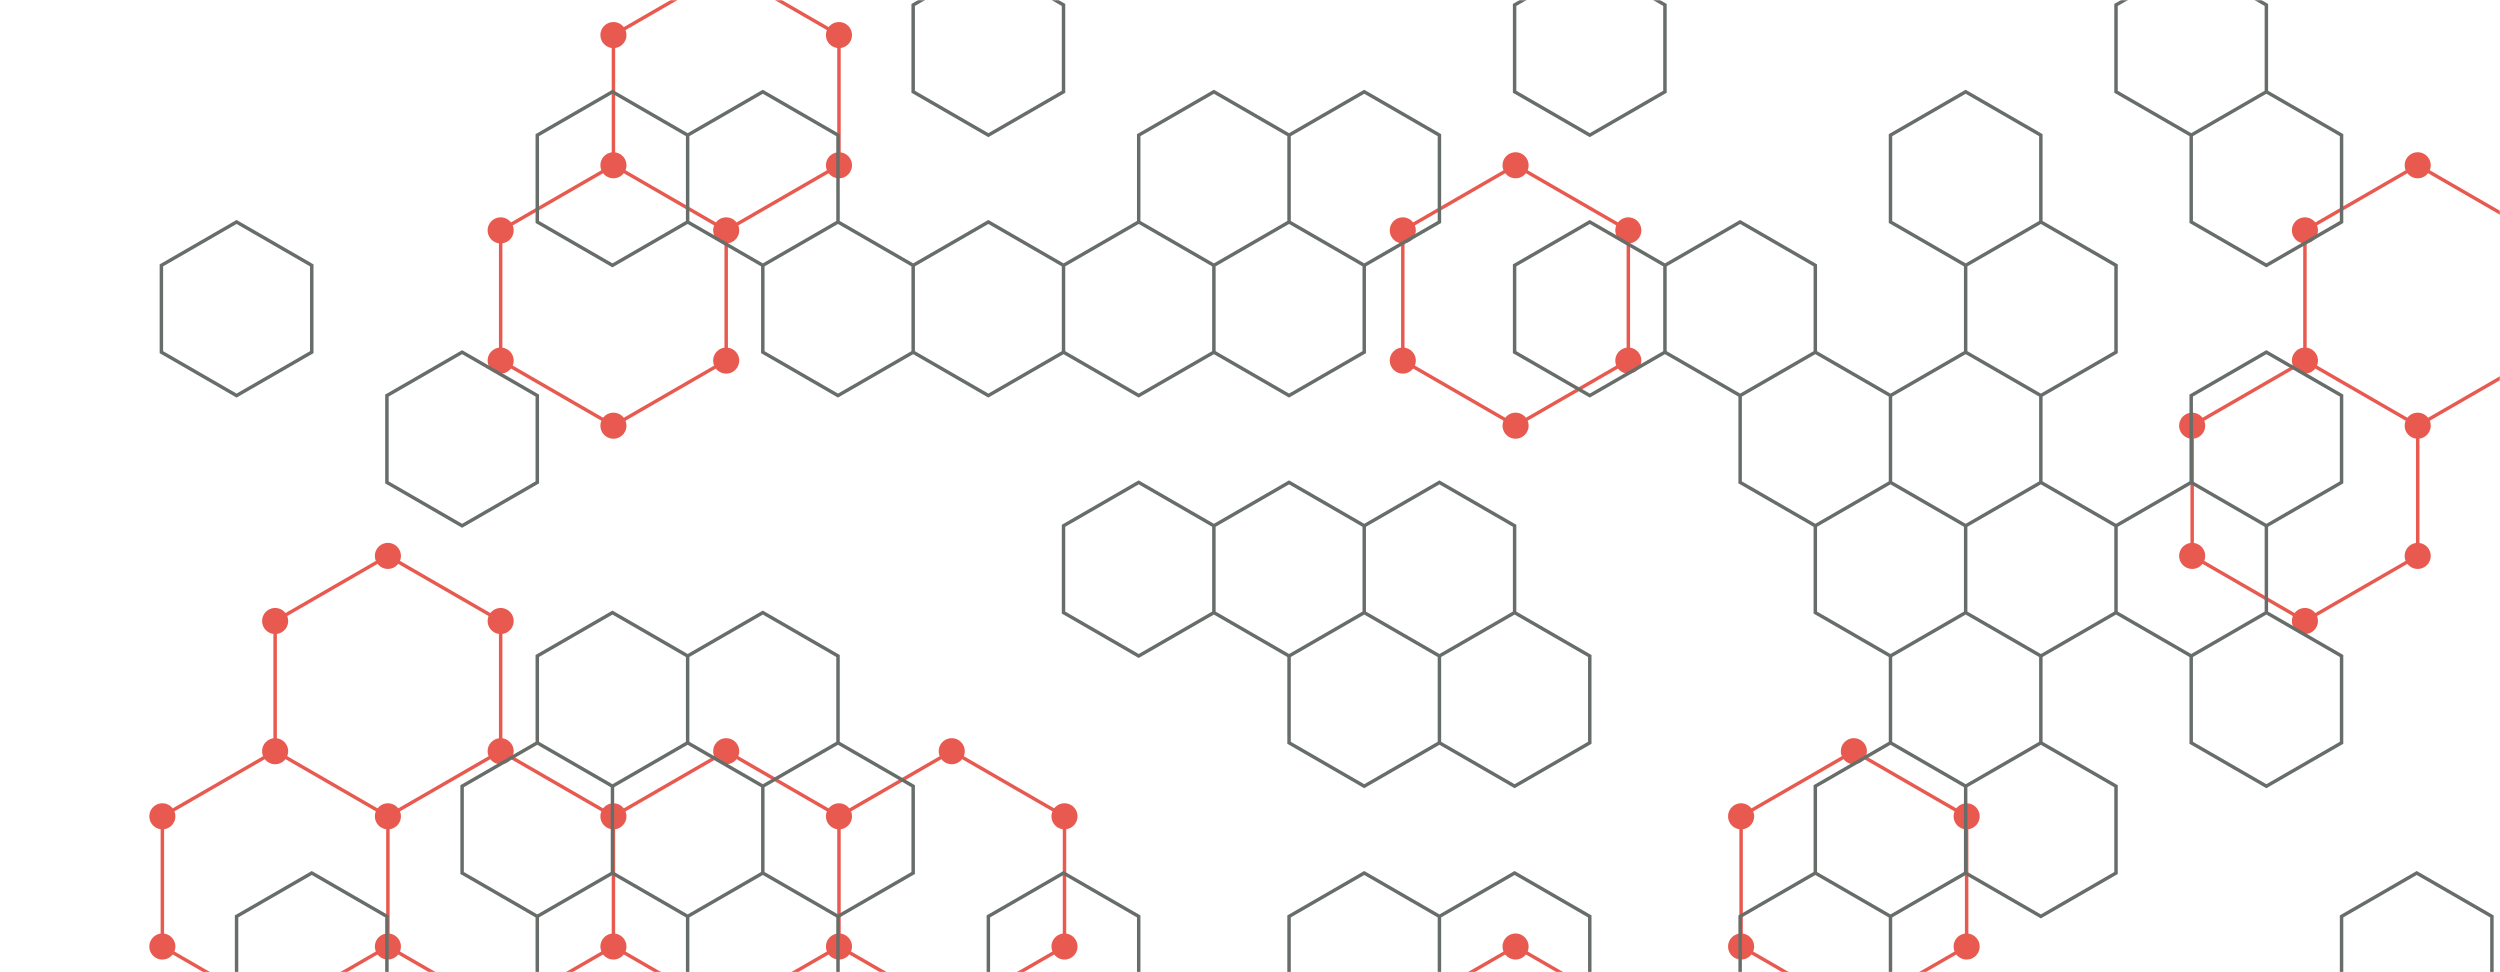 <svg xmlns="http://www.w3.org/2000/svg" version="1.1" xmlns:xlink="http://www.w3.org/1999/xlink" xmlns:svgjs="http://svgjs.com/svgjs" width="1440" height="560" preserveAspectRatio="none" viewBox="0 0 1440 560"><g mask="url(&quot;#SvgjsMask1004&quot;)" fill="none"><path d="M223.43 320.2L288.38 357.7L288.38 432.7L223.43 470.2L158.48 432.7L158.48 357.7zM158.48 432.7L223.43 470.2L223.43 545.2L158.48 582.7L93.52 545.2L93.52 470.2zM353.34 95.2L418.29 132.7L418.29 207.7L353.34 245.2L288.38 207.7L288.38 132.7zM288.38 432.7L353.34 470.2L353.34 545.2L288.38 582.7L223.43 545.2L223.43 470.2zM418.29 -17.3L483.25 20.2L483.25 95.2L418.29 132.7L353.34 95.2L353.34 20.2zM418.29 432.7L483.25 470.2L483.25 545.2L418.29 582.7L353.34 545.2L353.34 470.2zM548.2 432.7L613.15 470.2L613.15 545.2L548.2 582.7L483.25 545.2L483.25 470.2zM872.97 95.2L937.92 132.7L937.92 207.7L872.97 245.2L808.01 207.7L808.01 132.7zM872.97 545.2L937.92 582.7L937.92 657.7L872.97 695.2L808.01 657.7L808.01 582.7zM1067.83 432.7L1132.78 470.2L1132.78 545.2L1067.83 582.7L1002.88 545.2L1002.88 470.2zM1392.6 95.2L1457.55 132.7L1457.55 207.7L1392.6 245.2L1327.64 207.7L1327.64 132.7zM1327.64 207.7L1392.6 245.2L1392.6 320.2L1327.64 357.7L1262.69 320.2L1262.69 245.2zM1522.51 95.2L1587.46 132.7L1587.46 207.7L1522.51 245.2L1457.55 207.7L1457.55 132.7zM1522.51 320.2L1587.46 357.7L1587.46 432.7L1522.51 470.2L1457.55 432.7L1457.55 357.7z" stroke="rgba(232, 90, 79, 1)" stroke-width="2"></path><path d="M215.93 320.2 a7.5 7.5 0 1 0 15 0 a7.5 7.5 0 1 0 -15 0zM280.88 357.7 a7.5 7.5 0 1 0 15 0 a7.5 7.5 0 1 0 -15 0zM280.88 432.7 a7.5 7.5 0 1 0 15 0 a7.5 7.5 0 1 0 -15 0zM215.93 470.2 a7.5 7.5 0 1 0 15 0 a7.5 7.5 0 1 0 -15 0zM150.98 432.7 a7.5 7.5 0 1 0 15 0 a7.5 7.5 0 1 0 -15 0zM150.98 357.7 a7.5 7.5 0 1 0 15 0 a7.5 7.5 0 1 0 -15 0zM215.93 545.2 a7.5 7.5 0 1 0 15 0 a7.5 7.5 0 1 0 -15 0zM150.98 582.7 a7.5 7.5 0 1 0 15 0 a7.5 7.5 0 1 0 -15 0zM86.02 545.2 a7.5 7.5 0 1 0 15 0 a7.5 7.5 0 1 0 -15 0zM86.02 470.2 a7.5 7.5 0 1 0 15 0 a7.5 7.5 0 1 0 -15 0zM345.84 95.2 a7.5 7.5 0 1 0 15 0 a7.5 7.5 0 1 0 -15 0zM410.79 132.7 a7.5 7.5 0 1 0 15 0 a7.5 7.5 0 1 0 -15 0zM410.79 207.7 a7.5 7.5 0 1 0 15 0 a7.5 7.5 0 1 0 -15 0zM345.84 245.2 a7.5 7.5 0 1 0 15 0 a7.5 7.5 0 1 0 -15 0zM280.88 207.7 a7.5 7.5 0 1 0 15 0 a7.5 7.5 0 1 0 -15 0zM280.88 132.7 a7.5 7.5 0 1 0 15 0 a7.5 7.5 0 1 0 -15 0zM345.84 470.2 a7.5 7.5 0 1 0 15 0 a7.5 7.5 0 1 0 -15 0zM345.84 545.2 a7.5 7.5 0 1 0 15 0 a7.5 7.5 0 1 0 -15 0zM280.88 582.7 a7.5 7.5 0 1 0 15 0 a7.5 7.5 0 1 0 -15 0zM410.79 -17.3 a7.5 7.5 0 1 0 15 0 a7.5 7.5 0 1 0 -15 0zM475.75 20.2 a7.5 7.5 0 1 0 15 0 a7.5 7.5 0 1 0 -15 0zM475.75 95.2 a7.5 7.5 0 1 0 15 0 a7.5 7.5 0 1 0 -15 0zM345.84 20.2 a7.5 7.5 0 1 0 15 0 a7.5 7.5 0 1 0 -15 0zM410.79 432.7 a7.5 7.5 0 1 0 15 0 a7.5 7.5 0 1 0 -15 0zM475.75 470.2 a7.5 7.5 0 1 0 15 0 a7.5 7.5 0 1 0 -15 0zM475.75 545.2 a7.5 7.5 0 1 0 15 0 a7.5 7.5 0 1 0 -15 0zM410.79 582.7 a7.5 7.5 0 1 0 15 0 a7.5 7.5 0 1 0 -15 0zM540.7 432.7 a7.5 7.5 0 1 0 15 0 a7.5 7.5 0 1 0 -15 0zM605.65 470.2 a7.5 7.5 0 1 0 15 0 a7.5 7.5 0 1 0 -15 0zM605.65 545.2 a7.5 7.5 0 1 0 15 0 a7.5 7.5 0 1 0 -15 0zM540.7 582.7 a7.5 7.5 0 1 0 15 0 a7.5 7.5 0 1 0 -15 0zM865.47 95.2 a7.5 7.5 0 1 0 15 0 a7.5 7.5 0 1 0 -15 0zM930.42 132.7 a7.5 7.5 0 1 0 15 0 a7.5 7.5 0 1 0 -15 0zM930.42 207.7 a7.5 7.5 0 1 0 15 0 a7.5 7.5 0 1 0 -15 0zM865.47 245.2 a7.5 7.5 0 1 0 15 0 a7.5 7.5 0 1 0 -15 0zM800.51 207.7 a7.5 7.5 0 1 0 15 0 a7.5 7.5 0 1 0 -15 0zM800.51 132.7 a7.5 7.5 0 1 0 15 0 a7.5 7.5 0 1 0 -15 0zM865.47 545.2 a7.5 7.5 0 1 0 15 0 a7.5 7.5 0 1 0 -15 0zM930.42 582.7 a7.5 7.5 0 1 0 15 0 a7.5 7.5 0 1 0 -15 0zM930.42 657.7 a7.5 7.5 0 1 0 15 0 a7.5 7.5 0 1 0 -15 0zM865.47 695.2 a7.5 7.5 0 1 0 15 0 a7.5 7.5 0 1 0 -15 0zM800.51 657.7 a7.5 7.5 0 1 0 15 0 a7.5 7.5 0 1 0 -15 0zM800.51 582.7 a7.5 7.5 0 1 0 15 0 a7.5 7.5 0 1 0 -15 0zM1060.33 432.7 a7.5 7.5 0 1 0 15 0 a7.5 7.5 0 1 0 -15 0zM1125.28 470.2 a7.5 7.5 0 1 0 15 0 a7.5 7.5 0 1 0 -15 0zM1125.28 545.2 a7.5 7.5 0 1 0 15 0 a7.5 7.5 0 1 0 -15 0zM1060.33 582.7 a7.5 7.5 0 1 0 15 0 a7.5 7.5 0 1 0 -15 0zM995.38 545.2 a7.5 7.5 0 1 0 15 0 a7.5 7.5 0 1 0 -15 0zM995.38 470.2 a7.5 7.5 0 1 0 15 0 a7.5 7.5 0 1 0 -15 0zM1385.1 95.2 a7.5 7.5 0 1 0 15 0 a7.5 7.5 0 1 0 -15 0zM1450.05 132.7 a7.5 7.5 0 1 0 15 0 a7.5 7.5 0 1 0 -15 0zM1450.05 207.7 a7.5 7.5 0 1 0 15 0 a7.5 7.5 0 1 0 -15 0zM1385.1 245.2 a7.5 7.5 0 1 0 15 0 a7.5 7.5 0 1 0 -15 0zM1320.14 207.7 a7.5 7.5 0 1 0 15 0 a7.5 7.5 0 1 0 -15 0zM1320.14 132.7 a7.5 7.5 0 1 0 15 0 a7.5 7.5 0 1 0 -15 0zM1385.1 320.2 a7.5 7.5 0 1 0 15 0 a7.5 7.5 0 1 0 -15 0zM1320.14 357.7 a7.5 7.5 0 1 0 15 0 a7.5 7.5 0 1 0 -15 0zM1255.19 320.2 a7.5 7.5 0 1 0 15 0 a7.5 7.5 0 1 0 -15 0zM1255.19 245.2 a7.5 7.5 0 1 0 15 0 a7.5 7.5 0 1 0 -15 0zM1515.01 95.2 a7.5 7.5 0 1 0 15 0 a7.5 7.5 0 1 0 -15 0zM1579.96 132.7 a7.5 7.5 0 1 0 15 0 a7.5 7.5 0 1 0 -15 0zM1579.96 207.7 a7.5 7.5 0 1 0 15 0 a7.5 7.5 0 1 0 -15 0zM1515.01 245.2 a7.5 7.5 0 1 0 15 0 a7.5 7.5 0 1 0 -15 0zM1515.01 320.2 a7.5 7.5 0 1 0 15 0 a7.5 7.5 0 1 0 -15 0zM1579.96 357.7 a7.5 7.5 0 1 0 15 0 a7.5 7.5 0 1 0 -15 0zM1579.96 432.7 a7.5 7.5 0 1 0 15 0 a7.5 7.5 0 1 0 -15 0zM1515.01 470.2 a7.5 7.5 0 1 0 15 0 a7.5 7.5 0 1 0 -15 0zM1450.05 432.7 a7.5 7.5 0 1 0 15 0 a7.5 7.5 0 1 0 -15 0zM1450.05 357.7 a7.5 7.5 0 1 0 15 0 a7.5 7.5 0 1 0 -15 0z" fill="rgba(232, 90, 79, 1)"></path><path d="M136.26 127.85L179.57 152.85L179.57 202.85L136.26 227.85L92.96 202.85L92.96 152.85zM179.57 502.85L222.87 527.85L222.87 577.85L179.57 602.85L136.26 577.85L136.26 527.85zM266.17 202.85L309.48 227.85L309.48 277.85L266.17 302.85L222.87 277.85L222.87 227.85zM352.78 52.85L396.08 77.85L396.08 127.85L352.78 152.85L309.48 127.85L309.48 77.85zM352.78 352.85L396.08 377.85L396.08 427.85L352.78 452.85L309.48 427.85L309.48 377.85zM309.48 427.85L352.78 452.85L352.78 502.85L309.48 527.85L266.17 502.85L266.17 452.85zM352.78 502.85L396.08 527.85L396.08 577.85L352.78 602.85L309.48 577.85L309.48 527.85zM439.38 52.85L482.69 77.85L482.69 127.85L439.38 152.85L396.08 127.85L396.08 77.85zM439.38 352.85L482.69 377.85L482.69 427.85L439.38 452.85L396.08 427.85L396.08 377.85zM396.08 427.85L439.38 452.85L439.38 502.85L396.08 527.85L352.78 502.85L352.78 452.85zM439.38 502.85L482.69 527.85L482.69 577.85L439.38 602.85L396.08 577.85L396.08 527.85zM482.69 127.85L525.99 152.85L525.99 202.85L482.69 227.85L439.38 202.85L439.38 152.85zM482.69 427.85L525.99 452.85L525.99 502.85L482.69 527.85L439.38 502.85L439.38 452.85zM569.29 -22.15L612.59 2.85L612.59 52.85L569.29 77.85L525.99 52.85L525.99 2.85zM569.29 127.85L612.59 152.85L612.59 202.85L569.29 227.85L525.99 202.85L525.99 152.85zM612.59 502.85L655.89 527.85L655.89 577.85L612.59 602.85L569.29 577.85L569.29 527.85zM699.2 52.85L742.5 77.85L742.5 127.85L699.2 152.85L655.89 127.85L655.89 77.85zM655.89 127.85L699.2 152.85L699.2 202.85L655.89 227.85L612.59 202.85L612.59 152.85zM655.89 277.85L699.2 302.85L699.2 352.85L655.89 377.85L612.59 352.85L612.59 302.85zM785.8 52.85L829.11 77.85L829.11 127.85L785.8 152.85L742.5 127.85L742.5 77.85zM742.5 127.85L785.8 152.85L785.8 202.85L742.5 227.85L699.2 202.85L699.2 152.85zM742.5 277.85L785.8 302.85L785.8 352.85L742.5 377.85L699.2 352.85L699.2 302.85zM785.8 352.85L829.11 377.85L829.11 427.85L785.8 452.85L742.5 427.85L742.5 377.85zM785.8 502.85L829.11 527.85L829.11 577.85L785.8 602.85L742.5 577.85L742.5 527.85zM829.11 277.85L872.41 302.85L872.41 352.85L829.11 377.85L785.8 352.85L785.8 302.85zM872.41 352.85L915.71 377.85L915.71 427.85L872.41 452.85L829.11 427.85L829.11 377.85zM872.41 502.85L915.71 527.85L915.71 577.85L872.41 602.85L829.11 577.85L829.11 527.85zM915.71 -22.15L959.01 2.85L959.01 52.85L915.71 77.85L872.41 52.85L872.41 2.85zM915.71 127.85L959.01 152.85L959.01 202.85L915.71 227.85L872.41 202.85L872.41 152.85zM1002.32 127.85L1045.62 152.85L1045.62 202.85L1002.32 227.85L959.01 202.85L959.01 152.85zM1045.62 202.85L1088.92 227.85L1088.92 277.85L1045.62 302.85L1002.32 277.85L1002.32 227.85zM1045.62 502.85L1088.92 527.85L1088.92 577.85L1045.62 602.85L1002.32 577.85L1002.32 527.85zM1132.22 52.85L1175.53 77.85L1175.53 127.85L1132.22 152.85L1088.92 127.85L1088.92 77.85zM1132.22 202.85L1175.53 227.85L1175.53 277.85L1132.22 302.85L1088.92 277.85L1088.92 227.85zM1088.92 277.85L1132.22 302.85L1132.22 352.85L1088.92 377.85L1045.62 352.85L1045.62 302.85zM1132.22 352.85L1175.53 377.85L1175.53 427.85L1132.22 452.85L1088.92 427.85L1088.92 377.85zM1088.92 427.85L1132.22 452.85L1132.22 502.85L1088.92 527.85L1045.62 502.85L1045.62 452.85zM1175.53 127.85L1218.83 152.85L1218.83 202.85L1175.53 227.85L1132.22 202.85L1132.22 152.85zM1175.53 277.85L1218.83 302.85L1218.83 352.85L1175.53 377.85L1132.22 352.85L1132.22 302.85zM1175.53 427.85L1218.83 452.85L1218.83 502.85L1175.53 527.85L1132.22 502.85L1132.22 452.85zM1262.13 -22.15L1305.43 2.85L1305.43 52.85L1262.13 77.85L1218.83 52.85L1218.83 2.85zM1305.43 52.85L1348.74 77.85L1348.74 127.85L1305.43 152.85L1262.13 127.85L1262.13 77.85zM1305.43 202.85L1348.74 227.85L1348.74 277.85L1305.43 302.85L1262.13 277.85L1262.13 227.85zM1262.13 277.85L1305.43 302.85L1305.43 352.85L1262.13 377.85L1218.83 352.85L1218.83 302.85zM1305.43 352.85L1348.74 377.85L1348.74 427.85L1305.43 452.85L1262.13 427.85L1262.13 377.85zM1392.04 502.85L1435.34 527.85L1435.34 577.85L1392.04 602.85L1348.74 577.85L1348.74 527.85z" stroke="rgba(103, 109, 104, 1)" stroke-width="2"></path></g><defs><mask id="SvgjsMask1004"><rect width="1440" height="560" fill="#ffffff"></rect></mask></defs></svg>